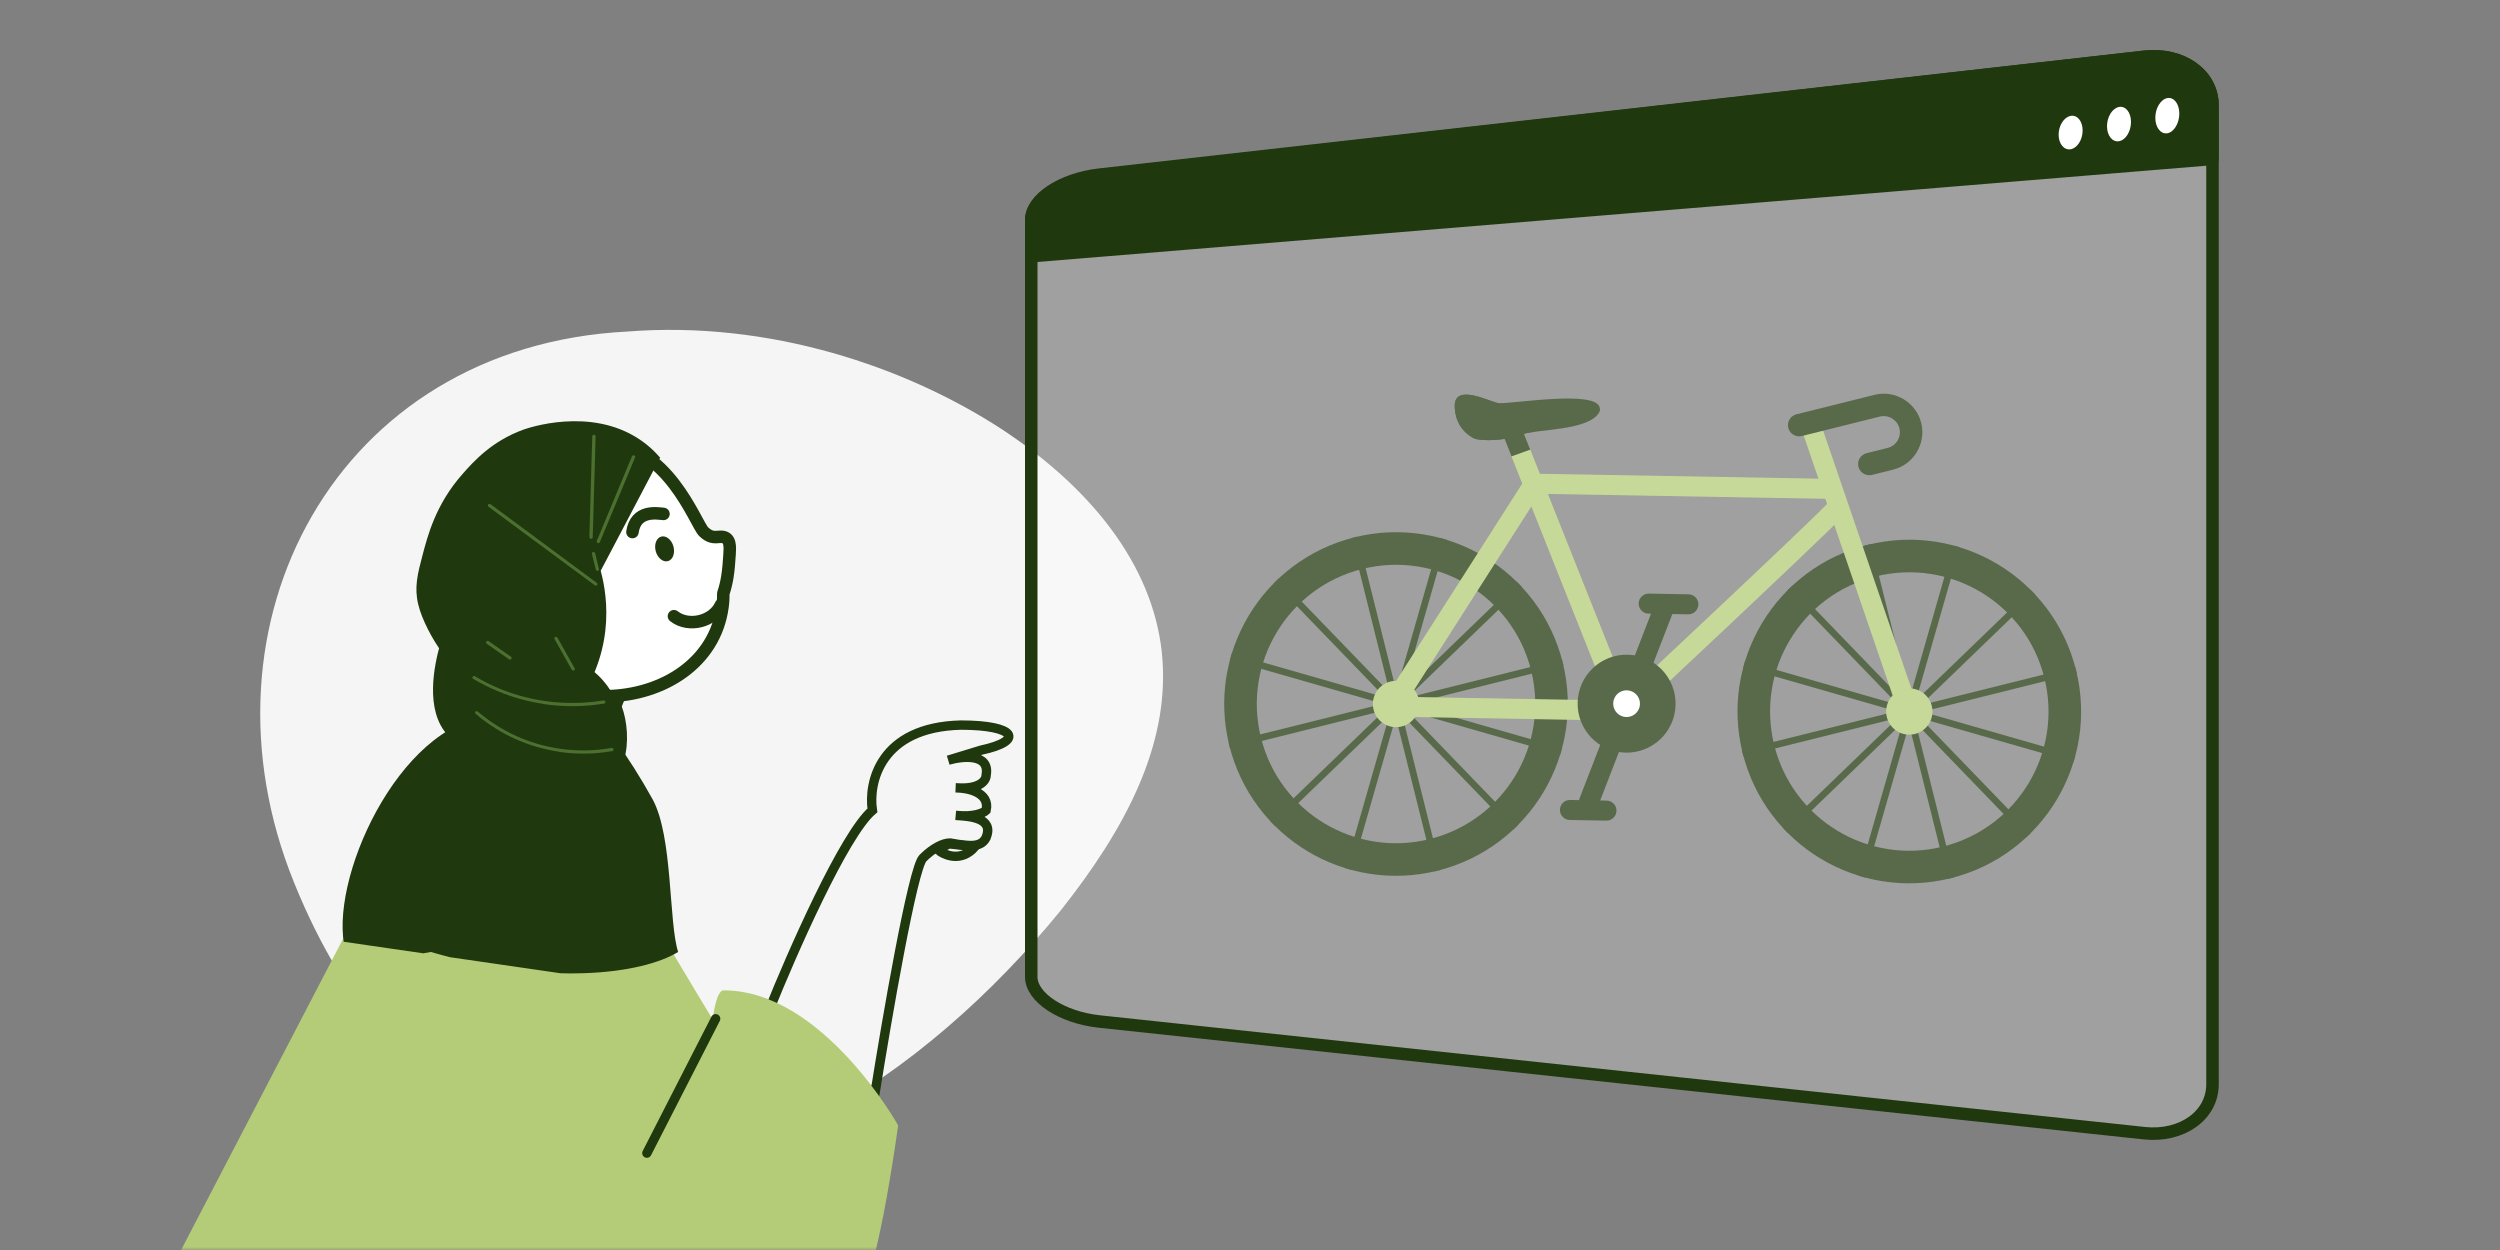 <svg width="400" height="200" viewBox="0 0 400 200" fill="none" xmlns="http://www.w3.org/2000/svg">
<rect x="0" y="0" width="400" height="200" fill="#808080" stroke="none"/>
<mask id="mask0_410_4164" style="mask-type:alpha" maskUnits="userSpaceOnUse" x="0" y="0" width="400" height="200">
<rect width="400" height="200" fill="#D9D9D9"/>
</mask>
<g mask="url(#mask0_410_4164)">
<path d="M100.379 53.047C123.063 51.265 144.843 58.627 160.25 68.652C175.809 78.876 184.991 91.764 185.994 105.537C187.004 119.443 180.029 132.651 169.694 145.697C159.22 158.547 145.386 171.236 129.531 179.461C98.887 196.657 63.774 182.737 47.037 141.177C30.282 99.879 53.737 55.419 100.379 53.047Z" fill="#F5F5F5"/>
<path d="M257.667 114.972L252.731 127.731C252.411 128.555 252.823 129.481 253.647 129.801C254.471 130.12 255.397 129.708 255.716 128.884L260.672 116.081C260.519 116.101 260.359 116.105 260.199 116.103C259.905 116.098 259.619 116.055 259.345 115.984C259.293 115.968 259.242 115.956 259.19 115.936C258.905 115.846 258.639 115.722 258.393 115.565C258.124 115.397 257.882 115.196 257.67 114.965L257.667 114.972Z" fill="#20380E"/>
<path d="M251.219 127.993C250.334 127.977 249.604 128.683 249.589 129.568C249.573 130.453 250.278 131.183 251.163 131.198L257.006 131.3C257.891 131.316 258.621 130.611 258.637 129.726C258.652 128.841 257.947 128.11 257.062 128.095L251.219 127.993Z" fill="#20380E"/>
<path d="M217.242 85.847L216.195 86.107L222.844 112.774L223.89 112.513L217.242 85.847Z" fill="#20380E"/>
<path d="M222.846 112.498L230.423 86.077L231.452 86.374L223.879 112.792L222.846 112.498Z" fill="#20380E"/>
<path d="M223.879 112.79L216.305 139.208L215.272 138.915L222.846 112.497L223.879 112.79Z" fill="#20380E"/>
<path d="M223.733 113.033L203.967 132.121L203.221 131.349L222.991 112.257L223.733 113.033Z" fill="#20380E"/>
<path d="M223.233 112.119L196.566 118.768L196.827 119.814L223.494 113.165L223.233 112.119Z" fill="#20380E"/>
<path d="M223.218 113.158L196.8 105.584L197.093 104.552L223.511 112.125L223.218 113.158Z" fill="#20380E"/>
<path d="M222.978 113.011L203.886 93.245L204.658 92.5L223.75 112.27L222.978 113.011Z" fill="#20380E"/>
<path d="M222.991 112.254L242.762 93.165L243.503 93.937L223.733 113.029L222.991 112.254Z" fill="#20380E"/>
<path d="M249.902 105.472L223.235 112.121L223.496 113.168L250.163 106.519L249.902 105.472Z" fill="#20380E"/>
<path d="M223.511 112.126L249.928 119.703L249.635 120.732L223.218 113.159L223.511 112.126Z" fill="#20380E"/>
<path d="M223.75 112.271L242.842 132.041L242.066 132.783L222.978 113.013L223.75 112.271Z" fill="#20380E"/>
<path d="M223.885 112.512L222.839 112.773L229.487 139.44L230.534 139.179L223.885 112.512Z" fill="#20380E"/>
<path d="M217.176 87.823C224.028 86.112 230.926 87.345 236.536 90.716C242.147 94.088 246.474 99.599 248.18 106.454C249.887 113.307 248.658 120.205 245.287 125.819C241.915 131.429 236.401 135.756 229.549 137.463C222.696 139.173 215.799 137.941 210.185 134.569C204.574 131.198 200.247 125.687 198.54 118.831C196.834 111.979 198.063 105.081 201.434 99.467C204.806 93.857 210.32 89.53 217.172 87.823L217.176 87.823ZM234.835 93.551C229.95 90.616 223.942 89.544 217.975 91.032C212.009 92.52 207.207 96.287 204.272 101.172C201.338 106.057 200.266 112.065 201.754 118.032C203.242 123.999 207.008 128.8 211.893 131.735C216.778 134.669 222.786 135.741 228.753 134.253C234.72 132.765 239.521 128.999 242.456 124.114C245.391 119.229 246.463 113.221 244.975 107.254C243.487 101.287 239.72 96.486 234.835 93.551Z" fill="#20380E"/>
<path d="M216.713 85.974C224.077 84.138 231.487 85.462 237.517 89.083C243.547 92.707 248.194 98.629 250.03 105.993C251.865 113.357 250.542 120.766 246.921 126.796C243.297 132.827 237.375 137.474 230.011 139.309C222.647 141.145 215.238 139.821 209.208 136.201C203.177 132.58 198.53 126.655 196.695 119.291C194.859 111.927 196.183 104.517 199.803 98.487C203.424 92.457 209.349 87.81 216.713 85.974ZM235.866 91.833C230.539 88.633 223.993 87.466 217.489 89.086C210.984 90.706 205.752 94.815 202.553 100.138C199.354 105.465 198.183 112.011 199.807 118.515C201.427 125.02 205.532 130.252 210.859 133.451C216.186 136.65 222.731 137.817 229.236 136.197C235.741 134.577 240.972 130.468 244.171 125.145C247.371 119.818 248.541 113.273 246.918 106.768C245.294 100.263 241.189 95.032 235.866 91.833Z" fill="#20380E"/>
<path fill-rule="evenodd" clip-rule="evenodd" d="M225.308 113.815C225.607 113.318 225.718 112.706 225.565 112.097C225.412 111.488 225.03 110.998 224.533 110.699C224.036 110.4 223.424 110.289 222.815 110.442C222.206 110.595 221.716 110.977 221.417 111.474C221.118 111.971 221.007 112.583 221.16 113.192C221.313 113.801 221.695 114.291 222.192 114.59C222.689 114.889 223.301 115 223.91 114.847C224.519 114.694 225.009 114.312 225.308 113.815Z" fill="white"/>
<path d="M299.362 87.042L298.316 87.303L304.964 113.969L306.011 113.708L299.362 87.042Z" fill="#20380E"/>
<path d="M304.974 113.694L312.547 87.276L313.58 87.57L306.006 113.987L304.974 113.694Z" fill="#20380E"/>
<path d="M306.007 113.988L298.429 140.409L297.4 140.116L304.974 113.694L306.007 113.988Z" fill="#20380E"/>
<path d="M305.861 114.232L286.091 133.32L285.349 132.548L305.116 113.456L305.861 114.232Z" fill="#20380E"/>
<path d="M305.358 113.318L278.691 119.967L278.952 121.013L305.619 114.365L305.358 113.318Z" fill="#20380E"/>
<path d="M305.342 114.359L278.924 106.782L279.217 105.753L305.635 113.327L305.342 114.359Z" fill="#20380E"/>
<path d="M305.102 114.215L286.01 94.444L286.786 93.703L305.874 113.473L305.102 114.215Z" fill="#20380E"/>
<path d="M305.116 113.457L324.886 94.368L325.631 95.14L305.861 114.232L305.116 113.457Z" fill="#20380E"/>
<path d="M332.022 106.668L305.356 113.316L305.617 114.363L332.283 107.714L332.022 106.668Z" fill="#20380E"/>
<path d="M305.635 113.325L332.052 120.899L331.759 121.932L305.342 114.358L305.635 113.325Z" fill="#20380E"/>
<path d="M305.874 113.47L324.966 133.237L324.194 133.982L305.102 114.212L305.874 113.47Z" fill="#20380E"/>
<path d="M306.014 113.712L304.968 113.973L311.616 140.639L312.663 140.378L306.014 113.712Z" fill="#20380E"/>
<path d="M299.3 89.024C306.152 87.317 313.05 88.546 318.66 91.918C324.271 95.29 328.598 100.804 330.304 107.656C332.011 114.508 330.782 121.406 327.411 127.016C324.039 132.627 318.525 136.954 311.673 138.661C304.821 140.367 297.923 139.139 292.309 135.767C286.698 132.395 282.371 126.881 280.665 120.029C278.958 113.177 280.187 106.279 283.558 100.665C286.93 95.054 292.444 90.728 299.296 89.021L299.3 89.024ZM316.959 94.753C312.074 91.818 306.066 90.746 300.099 92.234C294.133 93.722 289.331 97.488 286.397 102.373C283.462 107.259 282.39 113.266 283.878 119.233C285.366 125.2 289.132 130.001 294.017 132.936C298.902 135.871 304.91 136.943 310.877 135.455C316.844 133.967 321.645 130.201 324.58 125.315C327.515 120.43 328.587 114.422 327.099 108.456C325.611 102.489 321.844 97.688 316.959 94.753Z" fill="#20380E"/>
<path d="M298.841 87.175C306.205 85.34 313.615 86.663 319.645 90.284C325.675 93.908 330.322 99.83 332.158 107.194C333.993 114.558 332.67 121.967 329.049 127.998C325.429 134.028 319.503 138.675 312.139 140.51C304.775 142.346 297.366 141.023 291.335 137.402C285.305 133.778 280.658 127.856 278.823 120.492C276.987 113.128 278.31 105.718 281.931 99.688C285.552 93.658 291.477 89.011 298.841 87.175ZM317.994 93.034C312.667 89.835 306.121 88.668 299.616 90.288C293.112 91.908 287.88 96.016 284.681 101.339C281.482 106.666 280.311 113.212 281.935 119.717C283.555 126.221 287.663 131.453 292.987 134.652C298.314 137.851 304.859 139.018 311.364 137.398C317.869 135.778 323.1 131.673 326.299 126.346C329.498 121.019 330.665 114.474 329.045 107.969C327.425 101.464 323.321 96.233 317.994 93.034Z" fill="#20380E"/>
<path fill-rule="evenodd" clip-rule="evenodd" d="M307.436 115.012C307.735 114.515 307.846 113.903 307.693 113.294C307.54 112.685 307.158 112.195 306.661 111.896C306.164 111.597 305.552 111.486 304.943 111.639C304.334 111.792 303.843 112.174 303.545 112.671C303.246 113.168 303.135 113.78 303.288 114.389C303.441 114.998 303.823 115.488 304.32 115.787C304.817 116.086 305.429 116.197 306.038 116.044C306.647 115.891 307.137 115.509 307.436 115.012Z" fill="white"/>
<path d="M243.721 69.119C243.397 68.299 242.466 67.895 241.646 68.22C240.826 68.544 240.422 69.474 240.747 70.295L243.947 78.341L257.36 112.063L223.939 111.479C223.054 111.464 222.323 112.169 222.308 113.054C222.293 113.939 222.998 114.67 223.883 114.685L259.677 115.31C259.893 115.317 260.113 115.284 260.326 115.198C261.15 114.87 261.55 113.94 261.222 113.116L246.921 77.165L243.721 69.119Z" fill="#B4CC77"/>
<path d="M243.721 69.119C243.397 68.299 242.466 67.896 241.646 68.22C240.826 68.544 240.422 69.474 240.747 70.295L241.834 73.022L244.847 71.94L243.725 69.115L243.721 69.119Z" fill="#20380E"/>
<path d="M291.266 67.628C290.979 66.793 290.072 66.349 289.237 66.632C288.403 66.919 287.959 67.827 288.242 68.661L303.717 113.887C304.003 114.722 304.911 115.166 305.745 114.883C306.58 114.596 307.023 113.688 306.74 112.854L291.266 67.628Z" fill="#B4CC77"/>
<path d="M293.635 80.235C293.25 80.37 292.961 79.836 292.777 80.164C292.788 80.15 292.8 80.135 292.815 80.12L292.819 80.12L292.819 80.128L292.932 80.23L292.818 80.165C292.802 80.224 292.751 80.379 292.7 80.501C293.123 80.152 295.273 82.328 292.932 80.23L292.818 80.165C292.826 80.135 292.822 80.128 292.807 80.157C292.784 80.194 292.807 80.154 292.819 80.128C292.819 80.128 292.788 80.157 292.773 80.175L292.781 80.164L292.75 80.205C289.694 83.514 258.737 112.459 258.646 112.543C258.003 113.149 257.971 114.16 258.577 114.803C259.18 115.446 260.195 115.479 260.838 114.872C260.928 114.788 291.776 85.942 295.101 82.37C295.135 82.337 295.169 82.304 295.203 82.267C295.366 82.088 295.474 82.73 295.554 82.597C295.573 82.568 295.589 82.538 295.604 82.509C295.681 82.365 295.736 82.206 295.769 82.035L295.761 82.035C295.939 81.03 295.559 80.425 294.573 80.192C294.555 80.188 294.536 80.184 294.518 80.18C294.232 80.123 293.934 80.136 293.646 80.239L293.635 80.235ZM292.819 80.128L292.815 80.128C292.815 80.128 292.822 80.12 292.819 80.128Z" fill="#B4CC77"/>
<path d="M221.992 111.111C221.54 111.87 221.791 112.852 222.549 113.305C223.308 113.757 224.29 113.506 224.746 112.748L246.821 78.21C247.273 77.451 247.022 76.469 246.264 76.016C245.506 75.564 244.523 75.815 244.071 76.573L221.996 111.111L221.992 111.111Z" fill="#B4CC77"/>
<path d="M243.817 75.762L293.691 76.632L294.438 79.852L243.761 78.967L243.817 75.762Z" fill="#B4CC77"/>
<path d="M260.12 120.423C257.955 120.386 256.011 119.474 254.619 118.032C253.226 116.59 252.383 114.615 252.421 112.451C252.459 110.287 253.37 108.342 254.812 106.95C256.254 105.558 258.229 104.714 260.393 104.752C262.558 104.79 264.502 105.702 265.894 107.143C267.286 108.585 268.13 110.56 268.092 112.724C268.054 114.889 267.142 116.833 265.701 118.225C264.259 119.618 262.284 120.461 260.12 120.423Z" fill="#20380E"/>
<path fill-rule="evenodd" clip-rule="evenodd" d="M261.142 115.997C262.58 115.624 263.666 114.364 263.771 112.829C263.772 112.77 263.777 112.71 263.778 112.651C263.791 111.918 263.58 111.234 263.206 110.662C262.83 110.086 262.287 109.626 261.648 109.351C261.238 109.176 260.79 109.076 260.318 109.067C260.143 109.064 259.975 109.073 259.808 109.096C259.707 109.109 259.606 109.126 259.509 109.146C257.948 109.484 256.764 110.862 256.735 112.528C256.721 113.312 256.965 114.038 257.386 114.63C257.655 115.006 257.995 115.328 258.389 115.573C258.635 115.727 258.905 115.854 259.186 115.944C259.238 115.96 259.29 115.976 259.341 115.992C259.612 116.063 259.897 116.106 260.195 116.111C260.522 116.117 260.839 116.077 261.142 116.001L261.142 115.997Z" fill="#20380E"/>
<path d="M267.781 97.702C268.101 96.878 267.689 95.952 266.865 95.633C266.041 95.314 265.115 95.725 264.796 96.549L259.949 109.075C260.072 109.066 260.024 109.263 260.322 109.268C260.619 109.273 261.118 109.494 261.527 109.672C261.951 109.936 261.924 110.39 262.919 110.273L267.785 97.703L267.781 97.702Z" fill="#20380E"/>
<path d="M263.819 94.977C262.934 94.962 262.203 95.667 262.188 96.552C262.173 97.437 262.878 98.167 263.763 98.183L270.107 98.294C270.992 98.309 271.723 97.604 271.738 96.719C271.753 95.834 271.048 95.103 270.163 95.088L263.819 94.977Z" fill="#20380E"/>
<path fill-rule="evenodd" clip-rule="evenodd" d="M260.793 114.656C261.668 114.43 262.325 113.668 262.389 112.735C262.39 112.698 262.391 112.661 262.391 112.627C262.399 112.181 262.268 111.766 262.044 111.419C261.816 111.069 261.486 110.792 261.098 110.625C260.851 110.521 260.576 110.456 260.29 110.451C260.186 110.45 260.082 110.455 259.981 110.468C259.921 110.475 259.858 110.485 259.798 110.499C258.85 110.705 258.132 111.537 258.114 112.549C258.106 113.025 258.255 113.466 258.509 113.824C258.672 114.054 258.877 114.247 259.116 114.396C259.267 114.492 259.43 114.566 259.6 114.621C259.629 114.632 259.663 114.64 259.696 114.648C259.863 114.692 260.033 114.717 260.212 114.721C260.409 114.724 260.603 114.701 260.786 114.652L260.793 114.656Z" fill="white"/>
<path fill-rule="evenodd" clip-rule="evenodd" d="M308.665 115.75C309.152 114.937 309.333 113.939 309.086 112.945C308.839 111.951 308.214 111.152 307.4 110.665C306.586 110.179 305.589 109.998 304.595 110.244C303.601 110.491 302.802 111.121 302.315 111.931C301.828 112.744 301.647 113.742 301.894 114.736C302.141 115.729 302.77 116.529 303.58 117.016C304.394 117.506 305.391 117.683 306.385 117.437C307.379 117.19 308.179 116.56 308.665 115.75Z" fill="#B4CC77"/>
<path fill-rule="evenodd" clip-rule="evenodd" d="M226.541 114.553C227.028 113.739 227.209 112.742 226.962 111.748C226.715 110.754 226.086 109.955 225.276 109.468C224.462 108.981 223.465 108.8 222.471 109.047C221.477 109.294 220.677 109.923 220.191 110.733C219.704 111.547 219.523 112.544 219.77 113.538C220.017 114.532 220.646 115.332 221.456 115.818C222.27 116.305 223.267 116.486 224.261 116.239C225.255 115.992 226.055 115.363 226.541 114.553Z" fill="#B4CC77"/>
<path d="M287.432 66.285C286.472 66.525 285.886 67.497 286.125 68.457C286.365 69.418 287.337 70.004 288.297 69.764L300.773 66.652C301.464 66.482 302.158 66.606 302.724 66.947C303.295 67.288 303.732 67.846 303.906 68.534C304.08 69.225 303.956 69.922 303.615 70.489C303.6 70.515 303.584 70.54 303.569 70.57C303.225 71.1 302.69 71.503 302.032 71.666L298.654 72.508C297.694 72.748 297.108 73.72 297.348 74.68C297.588 75.64 298.56 76.226 299.52 75.986L302.898 75.145C304.493 74.749 305.79 73.752 306.612 72.457C306.639 72.416 306.67 72.376 306.693 72.336L305.154 71.412L306.689 72.328C307.501 70.973 307.806 69.312 307.395 67.668C306.985 66.02 305.941 64.693 304.586 63.88C303.231 63.065 301.566 62.764 299.918 63.174L287.443 66.286L287.432 66.285Z" fill="#20380E"/>
<path fill-rule="evenodd" clip-rule="evenodd" d="M243.73 69.431C246.106 68.676 254.238 68.866 255.843 66.011C256.023 65.687 256.036 65.602 255.953 65.217C255.355 62.406 242.607 64.545 239.851 64.512C238.686 64.499 232.667 61.094 232.754 65.058C232.784 66.353 233.224 68.857 236.012 70.222C236.012 70.222 239.361 71.025 243.727 69.427L243.73 69.431Z" fill="#20380E"/>
<path fill-rule="evenodd" clip-rule="evenodd" d="M243.73 69.431C244.16 69.294 244.776 69.189 245.511 69.091L239.806 64.508C238.536 64.408 232.674 61.144 232.758 65.059C232.788 66.354 233.228 68.858 236.016 70.223C236.016 70.223 239.365 71.025 243.73 69.428L243.73 69.431Z" fill="#20380E"/>
<path d="M175.894 163.441L259.5 172.376L343.106 181.312C349.118 181.951 354 178.455 354 173.5L354 16.834C354 11.88 349.118 8.413 343.106 9.083L175.894 27.943C169.882 28.622 165 31.849 165 35.145V156.298C165 159.595 169.882 162.791 175.894 163.441Z" fill="white" fill-opacity="0.25" stroke="#20380E" stroke-width="2" stroke-linecap="round" stroke-linejoin="round"/>
<path d="M175.894 28.062L343.106 9.083C349.118 8.41 354 11.898 354 16.884V25.429L165 41V35.31C165 31.993 169.882 28.746 175.894 28.062Z" fill="#20380E" stroke="#20380E" stroke-width="2" stroke-linecap="round" stroke-linejoin="round"/>
<path d="M344.85 18.843C344.85 20.383 345.71 21.493 346.77 21.323C347.83 21.143 348.69 19.733 348.69 18.173C348.69 16.613 347.83 15.503 346.77 15.693C345.71 15.893 344.85 17.303 344.85 18.843Z" fill="white"/>
<path d="M337.12 20.194C337.12 21.694 337.98 22.774 339.04 22.594C340.1 22.414 340.96 21.044 340.96 19.514C340.96 17.984 340.1 16.914 339.04 17.114C337.98 17.314 337.12 18.684 337.12 20.194Z" fill="white"/>
<path d="M329.38 21.552C329.38 23.012 330.24 24.062 331.3 23.882C332.36 23.702 333.22 22.362 333.22 20.872C333.22 19.382 332.36 18.342 331.3 18.542C330.24 18.742 329.38 20.082 329.38 21.552Z" fill="white"/>
<path d="M156 135.47C153.784 138.027 151.077 136.84 150 135.927L151.846 135.014L156 135.47Z" stroke="#20380E" stroke-width="1.5" stroke-linecap="round"/>
<path d="M153.765 126.09C153.503 126.086 153.224 126.072 152.928 126.048C153.181 126.048 153.465 126.061 153.765 126.09C155.707 126.28 158.342 127.157 157.781 129.66C157.43 130.009 156.225 130.599 154.006 130.538C153.67 130.529 153.311 130.505 152.928 130.463C153.254 130.483 153.621 130.505 154.006 130.538C156.225 130.599 157.43 130.009 157.781 129.66C158.342 127.157 155.707 126.28 153.765 126.09Z" fill="white"/>
<path d="M123 161.769C126.64 152.671 135.052 133.513 139.582 129.66C138.908 125.245 140.795 116.335 153.737 116.014C162.5 116.014 164 118.514 156.973 120.027L151.715 121.633C154.007 120.964 158.429 120.509 157.781 124.041C157.781 124.844 156.811 126.369 152.928 126.048C154.816 126.048 158.429 126.77 157.781 129.66C157.377 130.061 155.84 130.784 152.928 130.463C155.085 130.596 159.076 130.803 157.781 134.014C157 135.514 155.5 135.514 152 134.878C150.922 134.878 149.288 135.68 147.671 137.286C146.053 138.891 141.874 163.107 139.986 175.014" stroke="#20380E" stroke-width="1.5" stroke-linecap="round"/>
<path d="M143.71 180.075C143.71 180.075 131.67 158.455 115.78 158.455C113.78 158.455 113.45 170.095 113.45 170.095L101.48 206.005C101.48 206.005 112.12 221.305 123.43 218.975C134.74 216.645 138.73 214.655 143.71 180.065V180.075Z" fill="#B4CC77"/>
<path d="M73.872 91.243C74.138 93.964 74.576 96.67 75.086 99.351C75.138 99.576 75.33 99.803 75.585 99.744C77.912 99.274 80.142 98.395 82.172 97.149C85.884 94.858 88.822 91.378 90.325 87.278C91.971 82.799 91.967 77.761 90.291 73.288C90.102 72.78 89.368 73.041 89.439 73.518C87.549 72.589 85.188 73.116 83.366 74.028C81.335 75.044 79.652 76.58 78.074 78.186C76.365 79.92 74.865 81.682 74.214 84.087C73.579 86.422 73.646 88.876 73.881 91.254L73.872 91.243Z" fill="#20380E"/>
<path d="M70.873 125.723C70.433 126.077 86.653 136.914 87.693 137.081C90.059 137.467 94.488 123.014 96.306 118.388C96.904 116.862 97.492 115.336 98.036 113.976C98.192 113.548 98.357 113.13 98.53 112.743C98.597 112.537 98.683 112.344 98.759 112.16C99.413 110.568 99.918 109.436 100.181 109.167L81.916 96.846C81.916 96.846 71.326 125.349 70.884 125.714L70.873 125.723Z" fill="white" stroke="#20380E" stroke-width="2" stroke-linecap="round" stroke-linejoin="round"/>
<path d="M85.907 107.17C85.696 107.534 85.909 107.993 86.339 108.37C89.261 111.011 92.364 113.525 95.639 115.904C96.009 116.165 96.386 116.458 96.789 116.682C97.387 115.156 97.965 113.628 98.519 112.269C98.675 111.841 98.84 111.423 99.013 111.036C98.924 111.009 98.826 110.98 98.739 110.943C98.31 110.797 97.985 110.84 97.754 110.962C97.53 110.883 97.295 110.813 97.062 110.724C95.992 110.314 94.924 109.884 93.856 109.455C91.65 108.59 89.443 107.724 87.248 106.85C86.704 106.634 86.126 106.827 85.93 107.142L85.907 107.17Z" fill="#20380E"/>
<path d="M83.784 101.306C82.098 100.103 79.749 99.878 77.869 100.766" stroke="#20380E" stroke-width="2" stroke-linecap="round" stroke-linejoin="round"/>
<path d="M78.503 86.208C85.235 80.053 87.221 71.588 96.331 71.109C106.611 70.566 111.313 83.81 112.575 85.058C113.048 85.519 113.432 85.731 113.843 85.856C114.401 86.022 114.865 85.88 115.416 85.886C116.957 85.933 116.792 87.565 116.733 88.644C116.659 89.892 116.564 91.159 116.362 92.396C116.22 93.257 116.009 94.113 115.728 94.953C115.723 95.384 115.726 95.825 115.69 96.264C114.937 105.353 106.971 110.904 97.862 111.363C76.259 112.442 74.185 90.125 78.483 86.206L78.503 86.208Z" fill="white" stroke="#20380E" stroke-width="2" stroke-linecap="round" stroke-linejoin="round"/>
<path d="M115.346 96.777C114.119 99.475 110.167 100.432 107.831 98.593" stroke="#20380E" stroke-width="2" stroke-linecap="round" stroke-linejoin="round"/>
<path d="M106.156 82.229C105.022 82.115 101.717 81.56 101.19 85.129" stroke="#20380E" stroke-width="2" stroke-linecap="round" stroke-linejoin="round"/>
<path d="M107.752 87.439C108.043 88.526 107.645 89.577 106.865 89.783C106.085 89.99 105.21 89.285 104.919 88.197C104.628 87.109 105.026 86.059 105.806 85.852C106.586 85.646 107.46 86.351 107.752 87.439Z" fill="#20380E"/>
<path d="M78.439 95.454C78.169 98.713 80.592 101.563 83.841 101.832C87.09 102.102 89.95 99.68 90.219 96.431C90.488 93.182 88.066 90.322 84.817 90.053C81.569 89.784 78.709 92.206 78.439 95.454Z" fill="white"/>
<path d="M86.688 96.779C86.623 94.657 85.195 93.244 83.091 93.2" stroke="#20380E" stroke-width="2" stroke-linecap="round" stroke-linejoin="round"/>
<path d="M63.23 134.185L21 215.325H103.47C103.47 215.325 124.09 211.335 124.75 197.365C125.41 183.395 124.75 180.735 115.44 165.445C106.72 151.115 95.49 131.525 91.5 127.845C82 119.085 72.88 114.565 63.23 134.185Z" fill="#B4CC77"/>
<g clip-path="url(#clip0_410_4164)">
<path d="M105.628 73.219C102.822 78.559 100.016 83.9 97.21 89.24C96.851 89.927 96.489 90.633 96.109 91.317C96.7 93.497 97.311 96.87 96.852 100.929C96.519 103.816 95.721 106.184 94.975 107.902C93.241 108.39 82.289 111.376 73.729 105.474C73.729 109.5 68.094 101.597 66.922 96.726C66.259 94.002 66.81 91.844 67.581 88.918C68.39 85.875 69.657 80.722 74.044 75.796C75.8 73.814 78.665 70.597 83.729 68.746C84.434 68.499 94.421 65.023 102.316 70.296C103.891 71.346 104.981 72.469 105.625 73.24L105.628 73.219Z" fill="#20380E"/>
<path d="M70.371 103.164C72.757 103.386 75.23 103.684 77.783 104.085C85.858 105.343 93 103.164 97.703 110.514C100.5 112.014 101.836 121.999 97.703 124.75C95.331 126.315 93.118 124.004 80.802 120.901C74.91 119.407 73.322 119.421 71.707 117.7C67.872 113.693 69.516 106.316 70.397 103.17L70.371 103.164Z" fill="#20380E"/>
<path d="M95.542 91.358C95.783 91.332 95.87 91.18 95.845 91.053L95.22 88.52C95.174 88.39 95.034 88.308 94.902 88.33C94.769 88.352 94.661 88.5 94.707 88.63L95.332 91.164C95.332 91.164 95.457 91.346 95.563 91.361L95.542 91.358Z" fill="#4B702F"/>
<path d="M94.541 86.203C94.71 86.228 94.836 86.103 94.836 85.959L95.299 69.83C95.32 69.689 95.186 69.567 95.035 69.566C94.887 69.544 94.761 69.67 94.761 69.814L94.298 85.942C94.281 86.063 94.393 86.182 94.52 86.2L94.541 86.203Z" fill="#4B702F"/>
<path d="M95.692 86.903C95.819 86.922 95.936 86.857 95.975 86.739L101.615 73.189C101.677 73.055 101.61 72.922 101.468 72.86C101.326 72.799 101.184 72.881 101.124 72.995L95.485 86.545C95.422 86.679 95.489 86.812 95.631 86.874C95.631 86.874 95.674 86.88 95.695 86.883L95.692 86.903Z" fill="#4B702F"/>
<path d="M95.288 93.702C95.288 93.702 95.484 93.689 95.538 93.615C95.619 93.504 95.6 93.337 95.482 93.258L78.477 80.668C78.359 80.589 78.183 80.605 78.102 80.716C78.022 80.828 78.04 80.995 78.159 81.074L95.167 93.643C95.167 93.643 95.245 93.696 95.288 93.702Z" fill="#4B702F"/>
<path d="M91.674 107.278C91.674 107.278 91.78 107.294 91.828 107.259C91.967 107.197 92.011 107.04 91.941 106.927L89.196 102.033C89.129 101.9 88.963 101.855 88.846 101.92C88.707 101.982 88.662 102.14 88.732 102.253L91.477 107.147C91.477 107.147 91.59 107.266 91.674 107.278Z" fill="#4B702F"/>
<path d="M81.559 105.543C81.559 105.543 81.755 105.53 81.812 105.436C81.893 105.324 81.853 105.154 81.756 105.079L78.187 102.59C78.069 102.511 77.891 102.547 77.813 102.638C77.732 102.749 77.772 102.919 77.869 102.995L81.438 105.484C81.438 105.484 81.52 105.517 81.562 105.523L81.559 105.543Z" fill="#4B702F"/>
<path d="M87.006 112.657C90.178 113.117 93.464 113.102 96.65 112.579C96.803 112.561 96.887 112.429 96.866 112.282C96.841 112.156 96.704 112.054 96.55 112.072C92.348 112.755 87.968 112.571 83.911 111.509C81.141 110.799 78.473 109.693 75.989 108.203C75.871 108.125 75.693 108.16 75.633 108.275C75.552 108.386 75.593 108.556 75.713 108.615C78.239 110.111 80.947 111.243 83.777 111.983C84.839 112.26 85.93 112.48 87.008 112.637L87.006 112.657Z" fill="#4B702F"/>
<path d="M98.457 118.424C100.43 121.194 102.457 124.342 104.407 127.869C107.686 133.846 106.96 147.454 108.5 152.316C102.648 155.88 87.728 157.797 68.934 152.316C58.5 154 58.402 158.577 56 154C51.22 144.972 61.535 119.24 75.676 115.115C86.254 112.033 95.962 117.015 98.478 118.427L98.457 118.424Z" fill="#20380E"/>
<path d="M89.48 120.302C92.293 120.711 95.129 120.671 97.943 120.176C98.097 120.158 98.181 120.026 98.159 119.879C98.138 119.732 97.998 119.651 97.844 119.669C94.52 120.254 91.18 120.2 87.891 119.496C82.568 118.374 78.73 115.805 76.443 113.851C76.328 113.753 76.174 113.771 76.075 113.859C75.973 113.968 75.992 114.135 76.11 114.214C78.433 116.214 82.371 118.838 87.8 119.976C88.365 120.099 88.933 120.202 89.504 120.285L89.48 120.302Z" fill="#4B702F"/>
</g>
<path d="M114.5 163L103.5 184.5" stroke="#20380E" stroke-width="1.5" stroke-linecap="round"/>
</g>
<defs>
<clipPath id="clip0_410_4164">
<rect width="56" height="88" fill="white" transform="translate(66.615 63.447) rotate(8.264)"/>
</clipPath>
</defs>
</svg>
